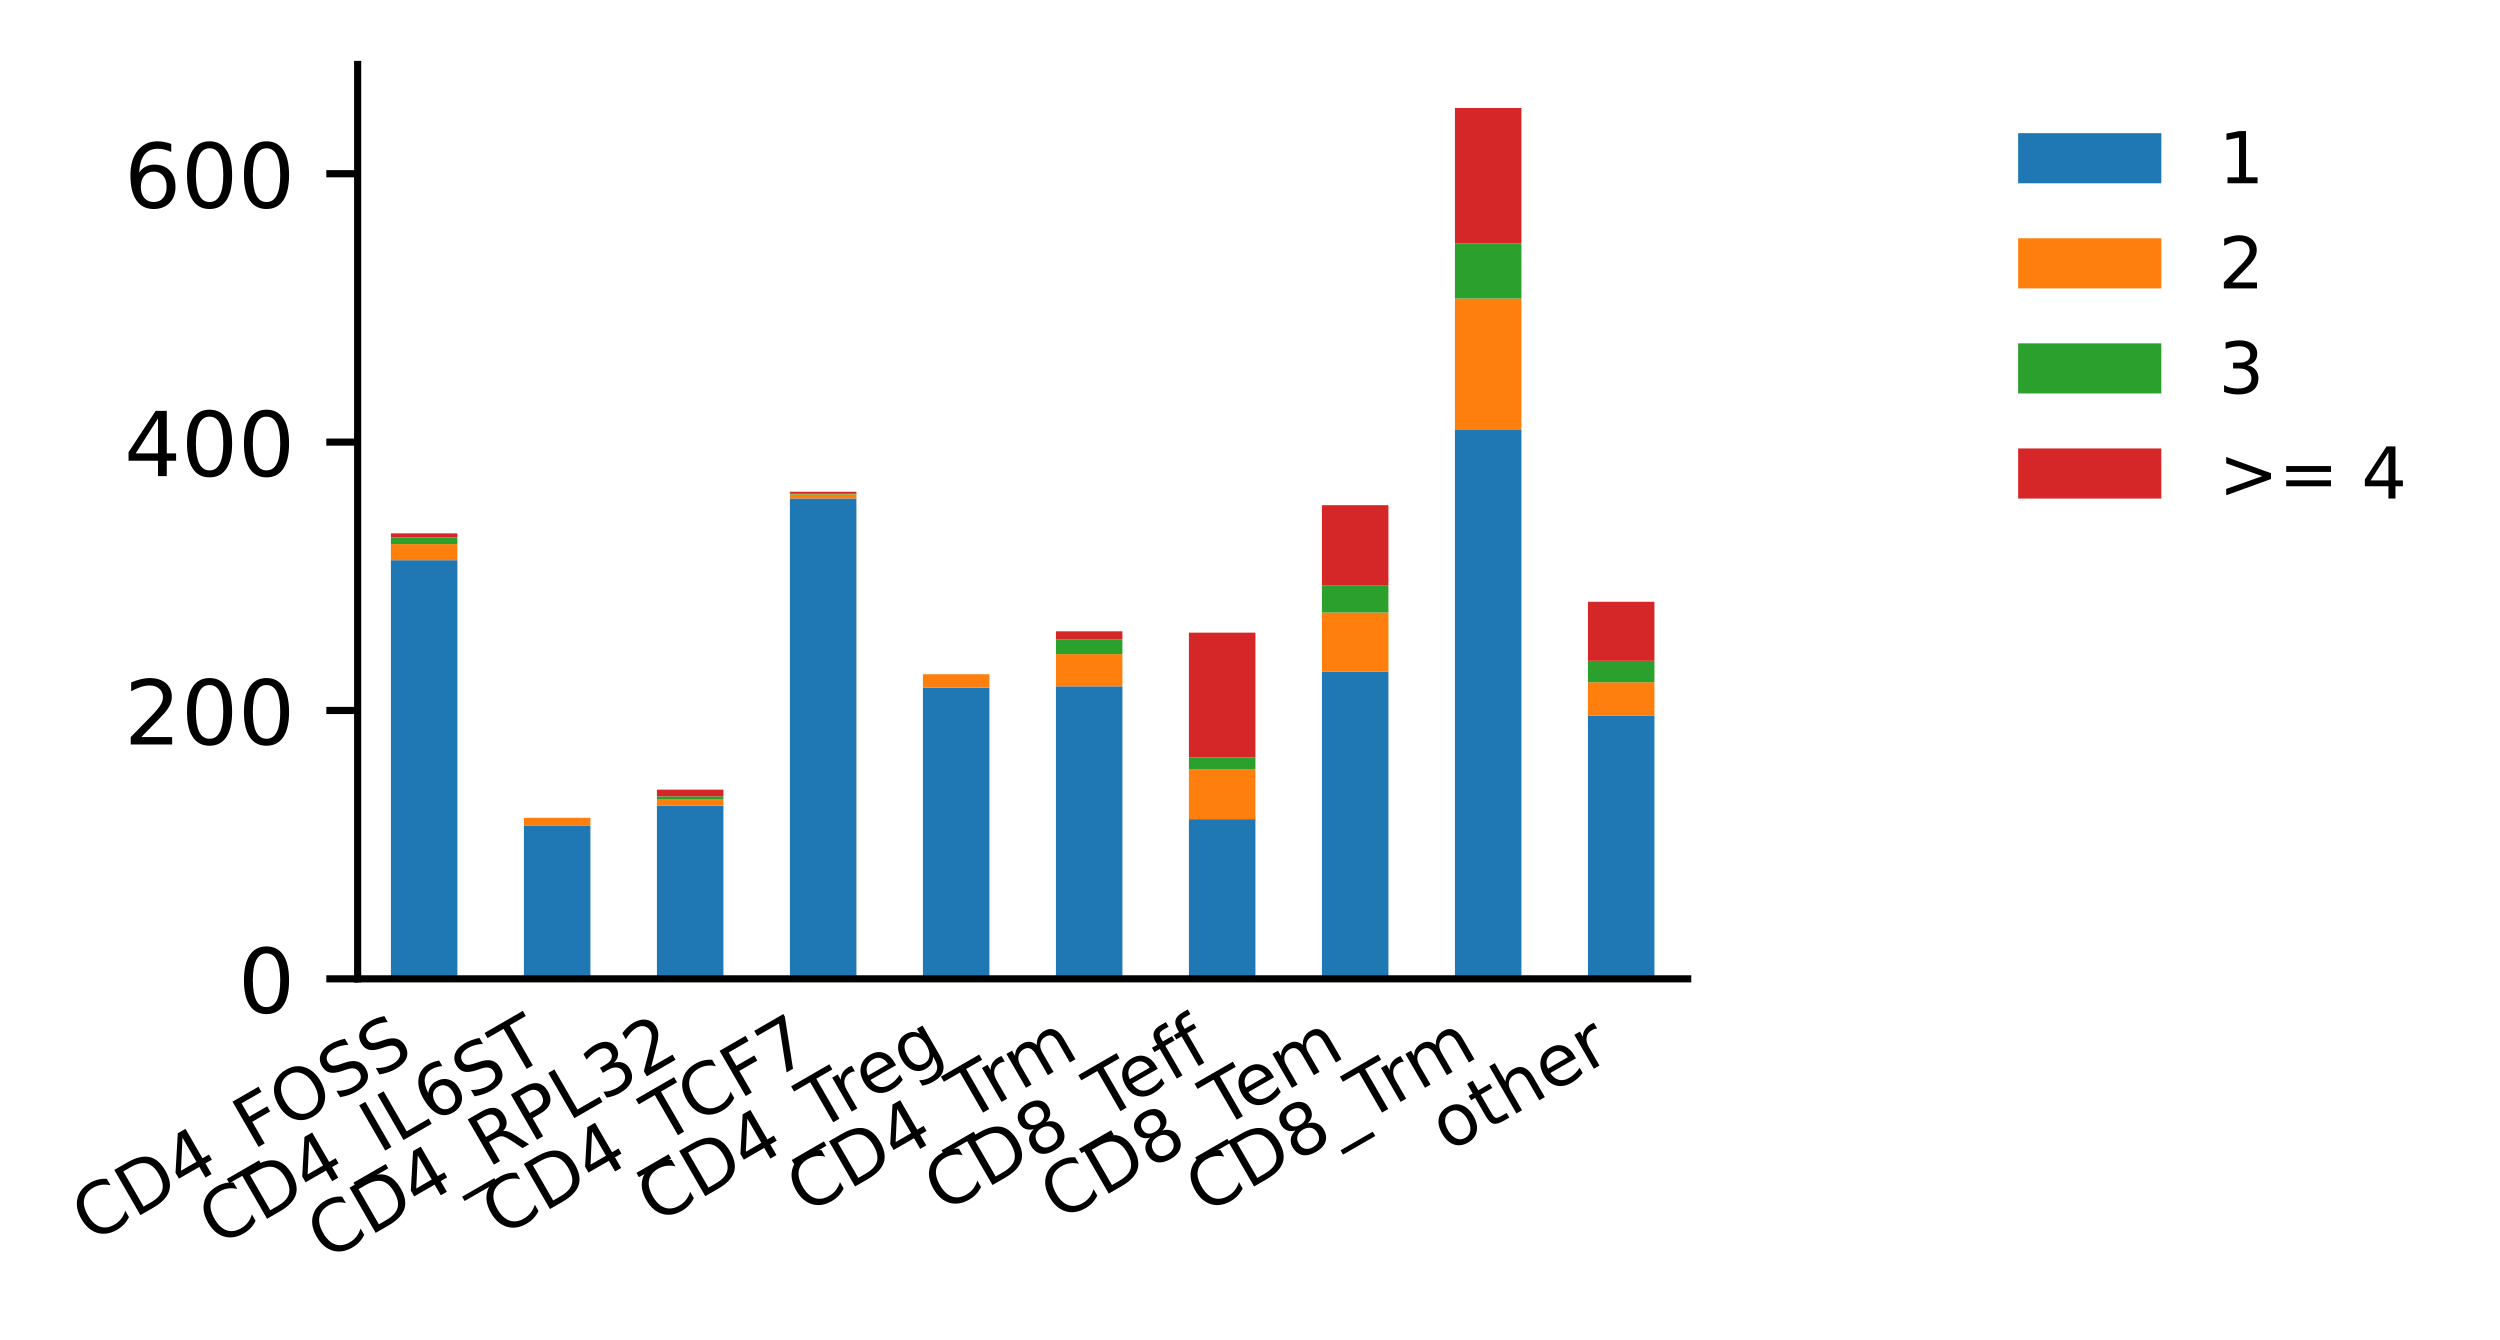<?xml version="1.0" encoding="utf-8" standalone="no"?>
<!DOCTYPE svg PUBLIC "-//W3C//DTD SVG 1.1//EN"
  "http://www.w3.org/Graphics/SVG/1.1/DTD/svg11.dtd">
<!-- Created with matplotlib (https://matplotlib.org/) -->
<svg height="149.772pt" version="1.1" viewBox="0 0 279.331 149.772" width="279.331pt" xmlns="http://www.w3.org/2000/svg" xmlns:xlink="http://www.w3.org/1999/xlink">
 <defs>
  <style type="text/css">
*{stroke-linecap:butt;stroke-linejoin:round;}
  </style>
 </defs>
 <g id="figure_1">
  <g id="patch_1">
   <path d="M 0 149.772 
L 279.331 149.772 
L 279.331 0 
L 0 0 
z
" style="fill:#ffffff;"/>
  </g>
  <g id="axes_1">
   <g id="patch_2">
    <path d="M 39.961 109.368 
L 188.569 109.368 
L 188.569 7.2 
L 39.961 7.2 
z
" style="fill:#ffffff;"/>
   </g>
   <g id="patch_3">
    <path clip-path="url(#p267ecfab4a)" d="M 43.677 109.368 
L 51.107 109.368 
L 51.107 62.591 
L 43.677 62.591 
z
" style="fill:#1f77b4;"/>
   </g>
   <g id="patch_4">
    <path clip-path="url(#p267ecfab4a)" d="M 58.537 109.368 
L 65.968 109.368 
L 65.968 92.276 
L 58.537 92.276 
z
" style="fill:#1f77b4;"/>
   </g>
   <g id="patch_5">
    <path clip-path="url(#p267ecfab4a)" d="M 73.398 109.368 
L 80.829 109.368 
L 80.829 90.027 
L 73.398 90.027 
z
" style="fill:#1f77b4;"/>
   </g>
   <g id="patch_6">
    <path clip-path="url(#p267ecfab4a)" d="M 88.259 109.368 
L 95.689 109.368 
L 95.689 55.694 
L 88.259 55.694 
z
" style="fill:#1f77b4;"/>
   </g>
   <g id="patch_7">
    <path clip-path="url(#p267ecfab4a)" d="M 103.12 109.368 
L 110.55 109.368 
L 110.55 76.834 
L 103.12 76.834 
z
" style="fill:#1f77b4;"/>
   </g>
   <g id="patch_8">
    <path clip-path="url(#p267ecfab4a)" d="M 117.981 109.368 
L 125.411 109.368 
L 125.411 76.684 
L 117.981 76.684 
z
" style="fill:#1f77b4;"/>
   </g>
   <g id="patch_9">
    <path clip-path="url(#p267ecfab4a)" d="M 132.841 109.368 
L 140.272 109.368 
L 140.272 91.527 
L 132.841 91.527 
z
" style="fill:#1f77b4;"/>
   </g>
   <g id="patch_10">
    <path clip-path="url(#p267ecfab4a)" d="M 147.702 109.368 
L 155.133 109.368 
L 155.133 75.035 
L 147.702 75.035 
z
" style="fill:#1f77b4;"/>
   </g>
   <g id="patch_11">
    <path clip-path="url(#p267ecfab4a)" d="M 162.563 109.368 
L 169.993 109.368 
L 169.993 48.048 
L 162.563 48.048 
z
" style="fill:#1f77b4;"/>
   </g>
   <g id="patch_12">
    <path clip-path="url(#p267ecfab4a)" d="M 177.424 109.368 
L 184.854 109.368 
L 184.854 79.982 
L 177.424 79.982 
z
" style="fill:#1f77b4;"/>
   </g>
   <g id="patch_13">
    <path clip-path="url(#p267ecfab4a)" d="M 43.677 62.591 
L 51.107 62.591 
L 51.107 60.792 
L 43.677 60.792 
z
" style="fill:#ff7f0e;"/>
   </g>
   <g id="patch_14">
    <path clip-path="url(#p267ecfab4a)" d="M 58.537 92.276 
L 65.968 92.276 
L 65.968 91.377 
L 58.537 91.377 
z
" style="fill:#ff7f0e;"/>
   </g>
   <g id="patch_15">
    <path clip-path="url(#p267ecfab4a)" d="M 73.398 90.027 
L 80.829 90.027 
L 80.829 89.278 
L 73.398 89.278 
z
" style="fill:#ff7f0e;"/>
   </g>
   <g id="patch_16">
    <path clip-path="url(#p267ecfab4a)" d="M 88.259 55.694 
L 95.689 55.694 
L 95.689 55.244 
L 88.259 55.244 
z
" style="fill:#ff7f0e;"/>
   </g>
   <g id="patch_17">
    <path clip-path="url(#p267ecfab4a)" d="M 103.12 76.834 
L 110.55 76.834 
L 110.55 75.334 
L 103.12 75.334 
z
" style="fill:#ff7f0e;"/>
   </g>
   <g id="patch_18">
    <path clip-path="url(#p267ecfab4a)" d="M 117.981 76.684 
L 125.411 76.684 
L 125.411 73.086 
L 117.981 73.086 
z
" style="fill:#ff7f0e;"/>
   </g>
   <g id="patch_19">
    <path clip-path="url(#p267ecfab4a)" d="M 132.841 91.527 
L 140.272 91.527 
L 140.272 85.979 
L 132.841 85.979 
z
" style="fill:#ff7f0e;"/>
   </g>
   <g id="patch_20">
    <path clip-path="url(#p267ecfab4a)" d="M 147.702 75.035 
L 155.133 75.035 
L 155.133 68.438 
L 147.702 68.438 
z
" style="fill:#ff7f0e;"/>
   </g>
   <g id="patch_21">
    <path clip-path="url(#p267ecfab4a)" d="M 162.563 48.048 
L 169.993 48.048 
L 169.993 33.355 
L 162.563 33.355 
z
" style="fill:#ff7f0e;"/>
   </g>
   <g id="patch_22">
    <path clip-path="url(#p267ecfab4a)" d="M 177.424 79.982 
L 184.854 79.982 
L 184.854 76.234 
L 177.424 76.234 
z
" style="fill:#ff7f0e;"/>
   </g>
   <g id="patch_23">
    <path clip-path="url(#p267ecfab4a)" d="M 43.677 60.792 
L 51.107 60.792 
L 51.107 60.042 
L 43.677 60.042 
z
" style="fill:#2ca02c;"/>
   </g>
   <g id="patch_24">
    <path clip-path="url(#p267ecfab4a)" d="M 58.537 109.368 
L 65.968 109.368 
L 65.968 109.368 
L 58.537 109.368 
z
" style="fill:#2ca02c;"/>
   </g>
   <g id="patch_25">
    <path clip-path="url(#p267ecfab4a)" d="M 73.398 89.278 
L 80.829 89.278 
L 80.829 88.978 
L 73.398 88.978 
z
" style="fill:#2ca02c;"/>
   </g>
   <g id="patch_26">
    <path clip-path="url(#p267ecfab4a)" d="M 88.259 55.244 
L 95.689 55.244 
L 95.689 55.094 
L 88.259 55.094 
z
" style="fill:#2ca02c;"/>
   </g>
   <g id="patch_27">
    <path clip-path="url(#p267ecfab4a)" d="M 103.12 109.368 
L 110.55 109.368 
L 110.55 109.368 
L 103.12 109.368 
z
" style="fill:#2ca02c;"/>
   </g>
   <g id="patch_28">
    <path clip-path="url(#p267ecfab4a)" d="M 117.981 73.086 
L 125.411 73.086 
L 125.411 71.436 
L 117.981 71.436 
z
" style="fill:#2ca02c;"/>
   </g>
   <g id="patch_29">
    <path clip-path="url(#p267ecfab4a)" d="M 132.841 85.979 
L 140.272 85.979 
L 140.272 84.63 
L 132.841 84.63 
z
" style="fill:#2ca02c;"/>
   </g>
   <g id="patch_30">
    <path clip-path="url(#p267ecfab4a)" d="M 147.702 68.438 
L 155.133 68.438 
L 155.133 65.439 
L 147.702 65.439 
z
" style="fill:#2ca02c;"/>
   </g>
   <g id="patch_31">
    <path clip-path="url(#p267ecfab4a)" d="M 162.563 33.355 
L 169.993 33.355 
L 169.993 27.208 
L 162.563 27.208 
z
" style="fill:#2ca02c;"/>
   </g>
   <g id="patch_32">
    <path clip-path="url(#p267ecfab4a)" d="M 177.424 76.234 
L 184.854 76.234 
L 184.854 73.835 
L 177.424 73.835 
z
" style="fill:#2ca02c;"/>
   </g>
   <g id="patch_33">
    <path clip-path="url(#p267ecfab4a)" d="M 43.677 60.042 
L 51.107 60.042 
L 51.107 59.592 
L 43.677 59.592 
z
" style="fill:#d62728;"/>
   </g>
   <g id="patch_34">
    <path clip-path="url(#p267ecfab4a)" d="M 58.537 109.368 
L 65.968 109.368 
L 65.968 109.368 
L 58.537 109.368 
z
" style="fill:#d62728;"/>
   </g>
   <g id="patch_35">
    <path clip-path="url(#p267ecfab4a)" d="M 73.398 88.978 
L 80.829 88.978 
L 80.829 88.228 
L 73.398 88.228 
z
" style="fill:#d62728;"/>
   </g>
   <g id="patch_36">
    <path clip-path="url(#p267ecfab4a)" d="M 88.259 55.094 
L 95.689 55.094 
L 95.689 54.944 
L 88.259 54.944 
z
" style="fill:#d62728;"/>
   </g>
   <g id="patch_37">
    <path clip-path="url(#p267ecfab4a)" d="M 103.12 109.368 
L 110.55 109.368 
L 110.55 109.368 
L 103.12 109.368 
z
" style="fill:#d62728;"/>
   </g>
   <g id="patch_38">
    <path clip-path="url(#p267ecfab4a)" d="M 117.981 71.436 
L 125.411 71.436 
L 125.411 70.537 
L 117.981 70.537 
z
" style="fill:#d62728;"/>
   </g>
   <g id="patch_39">
    <path clip-path="url(#p267ecfab4a)" d="M 132.841 84.63 
L 140.272 84.63 
L 140.272 70.687 
L 132.841 70.687 
z
" style="fill:#d62728;"/>
   </g>
   <g id="patch_40">
    <path clip-path="url(#p267ecfab4a)" d="M 147.702 65.439 
L 155.133 65.439 
L 155.133 56.444 
L 147.702 56.444 
z
" style="fill:#d62728;"/>
   </g>
   <g id="patch_41">
    <path clip-path="url(#p267ecfab4a)" d="M 162.563 27.208 
L 169.993 27.208 
L 169.993 12.065 
L 162.563 12.065 
z
" style="fill:#d62728;"/>
   </g>
   <g id="patch_42">
    <path clip-path="url(#p267ecfab4a)" d="M 177.424 73.835 
L 184.854 73.835 
L 184.854 67.238 
L 177.424 67.238 
z
" style="fill:#d62728;"/>
   </g>
   <g id="matplotlib.axis_1">
    <g id="xtick_1">
     <g id="line2d_1"/>
     <g id="text_1">
      <!-- CD4_FOSS -->
      <defs>
       <path d="M 64.406 67.281 
L 64.406 56.891 
Q 59.422 61.531 53.781 63.812 
Q 48.141 66.109 41.797 66.109 
Q 29.297 66.109 22.656 58.469 
Q 16.016 50.828 16.016 36.375 
Q 16.016 21.969 22.656 14.328 
Q 29.297 6.688 41.797 6.688 
Q 48.141 6.688 53.781 8.984 
Q 59.422 11.281 64.406 15.922 
L 64.406 5.609 
Q 59.234 2.094 53.438 0.328 
Q 47.656 -1.422 41.219 -1.422 
Q 24.656 -1.422 15.125 8.703 
Q 5.609 18.844 5.609 36.375 
Q 5.609 53.953 15.125 64.078 
Q 24.656 74.219 41.219 74.219 
Q 47.75 74.219 53.531 72.484 
Q 59.328 70.75 64.406 67.281 
z
" id="DejaVuSans-67"/>
       <path d="M 19.672 64.797 
L 19.672 8.109 
L 31.594 8.109 
Q 46.688 8.109 53.688 14.938 
Q 60.688 21.781 60.688 36.531 
Q 60.688 51.172 53.688 57.984 
Q 46.688 64.797 31.594 64.797 
z
M 9.812 72.906 
L 30.078 72.906 
Q 51.266 72.906 61.172 64.094 
Q 71.094 55.281 71.094 36.531 
Q 71.094 17.672 61.125 8.828 
Q 51.172 0 30.078 0 
L 9.812 0 
z
" id="DejaVuSans-68"/>
       <path d="M 37.797 64.312 
L 12.891 25.391 
L 37.797 25.391 
z
M 35.203 72.906 
L 47.609 72.906 
L 47.609 25.391 
L 58.016 25.391 
L 58.016 17.188 
L 47.609 17.188 
L 47.609 0 
L 37.797 0 
L 37.797 17.188 
L 4.891 17.188 
L 4.891 26.703 
z
" id="DejaVuSans-52"/>
       <path d="M 50.984 -16.609 
L 50.984 -23.578 
L -0.984 -23.578 
L -0.984 -16.609 
z
" id="DejaVuSans-95"/>
       <path d="M 9.812 72.906 
L 51.703 72.906 
L 51.703 64.594 
L 19.672 64.594 
L 19.672 43.109 
L 48.578 43.109 
L 48.578 34.812 
L 19.672 34.812 
L 19.672 0 
L 9.812 0 
z
" id="DejaVuSans-70"/>
       <path d="M 39.406 66.219 
Q 28.656 66.219 22.328 58.203 
Q 16.016 50.203 16.016 36.375 
Q 16.016 22.609 22.328 14.594 
Q 28.656 6.594 39.406 6.594 
Q 50.141 6.594 56.422 14.594 
Q 62.703 22.609 62.703 36.375 
Q 62.703 50.203 56.422 58.203 
Q 50.141 66.219 39.406 66.219 
z
M 39.406 74.219 
Q 54.734 74.219 63.906 63.938 
Q 73.094 53.656 73.094 36.375 
Q 73.094 19.141 63.906 8.859 
Q 54.734 -1.422 39.406 -1.422 
Q 24.031 -1.422 14.812 8.828 
Q 5.609 19.094 5.609 36.375 
Q 5.609 53.656 14.812 63.938 
Q 24.031 74.219 39.406 74.219 
z
" id="DejaVuSans-79"/>
       <path d="M 53.516 70.516 
L 53.516 60.891 
Q 47.906 63.578 42.922 64.891 
Q 37.938 66.219 33.297 66.219 
Q 25.25 66.219 20.875 63.094 
Q 16.5 59.969 16.5 54.203 
Q 16.5 49.359 19.406 46.891 
Q 22.312 44.438 30.422 42.922 
L 36.375 41.703 
Q 47.406 39.594 52.656 34.297 
Q 57.906 29 57.906 20.125 
Q 57.906 9.516 50.797 4.047 
Q 43.703 -1.422 29.984 -1.422 
Q 24.812 -1.422 18.969 -0.25 
Q 13.141 0.922 6.891 3.219 
L 6.891 13.375 
Q 12.891 10.016 18.656 8.297 
Q 24.422 6.594 29.984 6.594 
Q 38.422 6.594 43.016 9.906 
Q 47.609 13.234 47.609 19.391 
Q 47.609 24.75 44.312 27.781 
Q 41.016 30.812 33.5 32.328 
L 27.484 33.5 
Q 16.453 35.688 11.516 40.375 
Q 6.594 45.062 6.594 53.422 
Q 6.594 63.094 13.406 68.656 
Q 20.219 74.219 32.172 74.219 
Q 37.312 74.219 42.625 73.281 
Q 47.953 72.359 53.516 70.516 
z
" id="DejaVuSans-83"/>
      </defs>
      <g transform="translate(10.169 138.956)rotate(-30)scale(0.08 -0.08)">
       <use xlink:href="#DejaVuSans-67"/>
       <use x="69.824" xlink:href="#DejaVuSans-68"/>
       <use x="146.826" xlink:href="#DejaVuSans-52"/>
       <use x="210.449" xlink:href="#DejaVuSans-95"/>
       <use x="260.449" xlink:href="#DejaVuSans-70"/>
       <use x="317.969" xlink:href="#DejaVuSans-79"/>
       <use x="396.68" xlink:href="#DejaVuSans-83"/>
       <use x="460.156" xlink:href="#DejaVuSans-83"/>
      </g>
     </g>
    </g>
    <g id="xtick_2">
     <g id="line2d_2"/>
     <g id="text_2">
      <!-- CD4_IL6ST -->
      <defs>
       <path d="M 9.812 72.906 
L 19.672 72.906 
L 19.672 0 
L 9.812 0 
z
" id="DejaVuSans-73"/>
       <path d="M 9.812 72.906 
L 19.672 72.906 
L 19.672 8.297 
L 55.172 8.297 
L 55.172 0 
L 9.812 0 
z
" id="DejaVuSans-76"/>
       <path d="M 33.016 40.375 
Q 26.375 40.375 22.484 35.828 
Q 18.609 31.297 18.609 23.391 
Q 18.609 15.531 22.484 10.953 
Q 26.375 6.391 33.016 6.391 
Q 39.656 6.391 43.531 10.953 
Q 47.406 15.531 47.406 23.391 
Q 47.406 31.297 43.531 35.828 
Q 39.656 40.375 33.016 40.375 
z
M 52.594 71.297 
L 52.594 62.312 
Q 48.875 64.062 45.094 64.984 
Q 41.312 65.922 37.594 65.922 
Q 27.828 65.922 22.672 59.328 
Q 17.531 52.734 16.797 39.406 
Q 19.672 43.656 24.016 45.922 
Q 28.375 48.188 33.594 48.188 
Q 44.578 48.188 50.953 41.516 
Q 57.328 34.859 57.328 23.391 
Q 57.328 12.156 50.688 5.359 
Q 44.047 -1.422 33.016 -1.422 
Q 20.359 -1.422 13.672 8.266 
Q 6.984 17.969 6.984 36.375 
Q 6.984 53.656 15.188 63.938 
Q 23.391 74.219 37.203 74.219 
Q 40.922 74.219 44.703 73.484 
Q 48.484 72.75 52.594 71.297 
z
" id="DejaVuSans-54"/>
       <path d="M -0.297 72.906 
L 61.375 72.906 
L 61.375 64.594 
L 35.5 64.594 
L 35.5 0 
L 25.594 0 
L 25.594 64.594 
L -0.297 64.594 
z
" id="DejaVuSans-84"/>
      </defs>
      <g transform="translate(24.323 139.364)rotate(-30)scale(0.08 -0.08)">
       <use xlink:href="#DejaVuSans-67"/>
       <use x="69.824" xlink:href="#DejaVuSans-68"/>
       <use x="146.826" xlink:href="#DejaVuSans-52"/>
       <use x="210.449" xlink:href="#DejaVuSans-95"/>
       <use x="260.449" xlink:href="#DejaVuSans-73"/>
       <use x="289.941" xlink:href="#DejaVuSans-76"/>
       <use x="345.654" xlink:href="#DejaVuSans-54"/>
       <use x="409.277" xlink:href="#DejaVuSans-83"/>
       <use x="472.754" xlink:href="#DejaVuSans-84"/>
      </g>
     </g>
    </g>
    <g id="xtick_3">
     <g id="line2d_3"/>
     <g id="text_3">
      <!-- CD4_RPL32 -->
      <defs>
       <path d="M 44.391 34.188 
Q 47.562 33.109 50.562 29.594 
Q 53.562 26.078 56.594 19.922 
L 66.609 0 
L 56 0 
L 46.688 18.703 
Q 43.062 26.031 39.672 28.422 
Q 36.281 30.812 30.422 30.812 
L 19.672 30.812 
L 19.672 0 
L 9.812 0 
L 9.812 72.906 
L 32.078 72.906 
Q 44.578 72.906 50.734 67.672 
Q 56.891 62.453 56.891 51.906 
Q 56.891 45.016 53.688 40.469 
Q 50.484 35.938 44.391 34.188 
z
M 19.672 64.797 
L 19.672 38.922 
L 32.078 38.922 
Q 39.203 38.922 42.844 42.219 
Q 46.484 45.516 46.484 51.906 
Q 46.484 58.297 42.844 61.547 
Q 39.203 64.797 32.078 64.797 
z
" id="DejaVuSans-82"/>
       <path d="M 19.672 64.797 
L 19.672 37.406 
L 32.078 37.406 
Q 38.969 37.406 42.719 40.969 
Q 46.484 44.531 46.484 51.125 
Q 46.484 57.672 42.719 61.234 
Q 38.969 64.797 32.078 64.797 
z
M 9.812 72.906 
L 32.078 72.906 
Q 44.344 72.906 50.609 67.359 
Q 56.891 61.812 56.891 51.125 
Q 56.891 40.328 50.609 34.812 
Q 44.344 29.297 32.078 29.297 
L 19.672 29.297 
L 19.672 0 
L 9.812 0 
z
" id="DejaVuSans-80"/>
       <path d="M 40.578 39.312 
Q 47.656 37.797 51.625 33 
Q 55.609 28.219 55.609 21.188 
Q 55.609 10.406 48.188 4.484 
Q 40.766 -1.422 27.094 -1.422 
Q 22.516 -1.422 17.656 -0.516 
Q 12.797 0.391 7.625 2.203 
L 7.625 11.719 
Q 11.719 9.328 16.594 8.109 
Q 21.484 6.891 26.812 6.891 
Q 36.078 6.891 40.938 10.547 
Q 45.797 14.203 45.797 21.188 
Q 45.797 27.641 41.281 31.266 
Q 36.766 34.906 28.719 34.906 
L 20.219 34.906 
L 20.219 43.016 
L 29.109 43.016 
Q 36.375 43.016 40.234 45.922 
Q 44.094 48.828 44.094 54.297 
Q 44.094 59.906 40.109 62.906 
Q 36.141 65.922 28.719 65.922 
Q 24.656 65.922 20.016 65.031 
Q 15.375 64.156 9.812 62.312 
L 9.812 71.094 
Q 15.438 72.656 20.344 73.438 
Q 25.25 74.219 29.594 74.219 
Q 40.828 74.219 47.359 69.109 
Q 53.906 64.016 53.906 55.328 
Q 53.906 49.266 50.438 45.094 
Q 46.969 40.922 40.578 39.312 
z
" id="DejaVuSans-51"/>
       <path d="M 19.188 8.297 
L 53.609 8.297 
L 53.609 0 
L 7.328 0 
L 7.328 8.297 
Q 12.938 14.109 22.625 23.891 
Q 32.328 33.688 34.812 36.531 
Q 39.547 41.844 41.422 45.531 
Q 43.312 49.219 43.312 52.781 
Q 43.312 58.594 39.234 62.25 
Q 35.156 65.922 28.609 65.922 
Q 23.969 65.922 18.812 64.312 
Q 13.672 62.703 7.812 59.422 
L 7.812 69.391 
Q 13.766 71.781 18.938 73 
Q 24.125 74.219 28.422 74.219 
Q 39.75 74.219 46.484 68.547 
Q 53.219 62.891 53.219 53.422 
Q 53.219 48.922 51.531 44.891 
Q 49.859 40.875 45.406 35.406 
Q 44.188 33.984 37.641 27.219 
Q 31.109 20.453 19.188 8.297 
z
" id="DejaVuSans-50"/>
      </defs>
      <g transform="translate(36.458 140.938)rotate(-30)scale(0.08 -0.08)">
       <use xlink:href="#DejaVuSans-67"/>
       <use x="69.824" xlink:href="#DejaVuSans-68"/>
       <use x="146.826" xlink:href="#DejaVuSans-52"/>
       <use x="210.449" xlink:href="#DejaVuSans-95"/>
       <use x="260.449" xlink:href="#DejaVuSans-82"/>
       <use x="329.932" xlink:href="#DejaVuSans-80"/>
       <use x="390.234" xlink:href="#DejaVuSans-76"/>
       <use x="445.947" xlink:href="#DejaVuSans-51"/>
       <use x="509.57" xlink:href="#DejaVuSans-50"/>
      </g>
     </g>
    </g>
    <g id="xtick_4">
     <g id="line2d_4"/>
     <g id="text_4">
      <!-- CD4_TCF7 -->
      <defs>
       <path d="M 8.203 72.906 
L 55.078 72.906 
L 55.078 68.703 
L 28.609 0 
L 18.312 0 
L 43.219 64.594 
L 8.203 64.594 
z
" id="DejaVuSans-55"/>
      </defs>
      <g transform="translate(55.931 138.275)rotate(-30)scale(0.08 -0.08)">
       <use xlink:href="#DejaVuSans-67"/>
       <use x="69.824" xlink:href="#DejaVuSans-68"/>
       <use x="146.826" xlink:href="#DejaVuSans-52"/>
       <use x="210.449" xlink:href="#DejaVuSans-95"/>
       <use x="260.449" xlink:href="#DejaVuSans-84"/>
       <use x="315.658" xlink:href="#DejaVuSans-67"/>
       <use x="385.482" xlink:href="#DejaVuSans-70"/>
       <use x="443.002" xlink:href="#DejaVuSans-55"/>
      </g>
     </g>
    </g>
    <g id="xtick_5">
     <g id="line2d_5"/>
     <g id="text_5">
      <!-- CD4_Treg -->
      <defs>
       <path d="M 41.109 46.297 
Q 39.594 47.172 37.812 47.578 
Q 36.031 48 33.891 48 
Q 26.266 48 22.188 43.047 
Q 18.109 38.094 18.109 28.812 
L 18.109 0 
L 9.078 0 
L 9.078 54.688 
L 18.109 54.688 
L 18.109 46.188 
Q 20.953 51.172 25.484 53.578 
Q 30.031 56 36.531 56 
Q 37.453 56 38.578 55.875 
Q 39.703 55.766 41.062 55.516 
z
" id="DejaVuSans-114"/>
       <path d="M 56.203 29.594 
L 56.203 25.203 
L 14.891 25.203 
Q 15.484 15.922 20.484 11.062 
Q 25.484 6.203 34.422 6.203 
Q 39.594 6.203 44.453 7.469 
Q 49.312 8.734 54.109 11.281 
L 54.109 2.781 
Q 49.266 0.734 44.188 -0.344 
Q 39.109 -1.422 33.891 -1.422 
Q 20.797 -1.422 13.156 6.188 
Q 5.516 13.812 5.516 26.812 
Q 5.516 40.234 12.766 48.109 
Q 20.016 56 32.328 56 
Q 43.359 56 49.781 48.891 
Q 56.203 41.797 56.203 29.594 
z
M 47.219 32.234 
Q 47.125 39.594 43.094 43.984 
Q 39.062 48.391 32.422 48.391 
Q 24.906 48.391 20.391 44.141 
Q 15.875 39.891 15.188 32.172 
z
" id="DejaVuSans-101"/>
       <path d="M 45.406 27.984 
Q 45.406 37.75 41.375 43.109 
Q 37.359 48.484 30.078 48.484 
Q 22.859 48.484 18.828 43.109 
Q 14.797 37.75 14.797 27.984 
Q 14.797 18.266 18.828 12.891 
Q 22.859 7.516 30.078 7.516 
Q 37.359 7.516 41.375 12.891 
Q 45.406 18.266 45.406 27.984 
z
M 54.391 6.781 
Q 54.391 -7.172 48.188 -13.984 
Q 42 -20.797 29.203 -20.797 
Q 24.469 -20.797 20.266 -20.094 
Q 16.062 -19.391 12.109 -17.922 
L 12.109 -9.188 
Q 16.062 -11.328 19.922 -12.344 
Q 23.781 -13.375 27.781 -13.375 
Q 36.625 -13.375 41.016 -8.766 
Q 45.406 -4.156 45.406 5.172 
L 45.406 9.625 
Q 42.625 4.781 38.281 2.391 
Q 33.938 0 27.875 0 
Q 17.828 0 11.672 7.656 
Q 5.516 15.328 5.516 27.984 
Q 5.516 40.672 11.672 48.328 
Q 17.828 56 27.875 56 
Q 33.938 56 38.281 53.609 
Q 42.625 51.219 45.406 46.391 
L 45.406 54.688 
L 54.391 54.688 
z
" id="DejaVuSans-103"/>
      </defs>
      <g transform="translate(73.284 136.836)rotate(-30)scale(0.08 -0.08)">
       <use xlink:href="#DejaVuSans-67"/>
       <use x="69.824" xlink:href="#DejaVuSans-68"/>
       <use x="146.826" xlink:href="#DejaVuSans-52"/>
       <use x="210.449" xlink:href="#DejaVuSans-95"/>
       <use x="260.449" xlink:href="#DejaVuSans-84"/>
       <use x="306.783" xlink:href="#DejaVuSans-114"/>
       <use x="345.646" xlink:href="#DejaVuSans-101"/>
       <use x="407.17" xlink:href="#DejaVuSans-103"/>
      </g>
     </g>
    </g>
    <g id="xtick_6">
     <g id="line2d_6"/>
     <g id="text_6">
      <!-- CD4_Trm -->
      <defs>
       <path d="M 52 44.188 
Q 55.375 50.25 60.062 53.125 
Q 64.75 56 71.094 56 
Q 79.641 56 84.281 50.016 
Q 88.922 44.047 88.922 33.016 
L 88.922 0 
L 79.891 0 
L 79.891 32.719 
Q 79.891 40.578 77.094 44.375 
Q 74.312 48.188 68.609 48.188 
Q 61.625 48.188 57.562 43.547 
Q 53.516 38.922 53.516 30.906 
L 53.516 0 
L 44.484 0 
L 44.484 32.719 
Q 44.484 40.625 41.703 44.406 
Q 38.922 48.188 33.109 48.188 
Q 26.219 48.188 22.156 43.531 
Q 18.109 38.875 18.109 30.906 
L 18.109 0 
L 9.078 0 
L 9.078 54.688 
L 18.109 54.688 
L 18.109 46.188 
Q 21.188 51.219 25.484 53.609 
Q 29.781 56 35.688 56 
Q 41.656 56 45.828 52.969 
Q 50 49.953 52 44.188 
z
" id="DejaVuSans-109"/>
      </defs>
      <g transform="translate(90.023 135.752)rotate(-30)scale(0.08 -0.08)">
       <use xlink:href="#DejaVuSans-67"/>
       <use x="69.824" xlink:href="#DejaVuSans-68"/>
       <use x="146.826" xlink:href="#DejaVuSans-52"/>
       <use x="210.449" xlink:href="#DejaVuSans-95"/>
       <use x="260.449" xlink:href="#DejaVuSans-84"/>
       <use x="306.783" xlink:href="#DejaVuSans-114"/>
       <use x="346.146" xlink:href="#DejaVuSans-109"/>
      </g>
     </g>
    </g>
    <g id="xtick_7">
     <g id="line2d_7"/>
     <g id="text_7">
      <!-- CD8_Teff -->
      <defs>
       <path d="M 31.781 34.625 
Q 24.75 34.625 20.719 30.859 
Q 16.703 27.094 16.703 20.516 
Q 16.703 13.922 20.719 10.156 
Q 24.75 6.391 31.781 6.391 
Q 38.812 6.391 42.859 10.172 
Q 46.922 13.969 46.922 20.516 
Q 46.922 27.094 42.891 30.859 
Q 38.875 34.625 31.781 34.625 
z
M 21.922 38.812 
Q 15.578 40.375 12.031 44.719 
Q 8.5 49.078 8.5 55.328 
Q 8.5 64.062 14.719 69.141 
Q 20.953 74.219 31.781 74.219 
Q 42.672 74.219 48.875 69.141 
Q 55.078 64.062 55.078 55.328 
Q 55.078 49.078 51.531 44.719 
Q 48 40.375 41.703 38.812 
Q 48.828 37.156 52.797 32.312 
Q 56.781 27.484 56.781 20.516 
Q 56.781 9.906 50.312 4.234 
Q 43.844 -1.422 31.781 -1.422 
Q 19.734 -1.422 13.25 4.234 
Q 6.781 9.906 6.781 20.516 
Q 6.781 27.484 10.781 32.312 
Q 14.797 37.156 21.922 38.812 
z
M 18.312 54.391 
Q 18.312 48.734 21.844 45.562 
Q 25.391 42.391 31.781 42.391 
Q 38.141 42.391 41.719 45.562 
Q 45.312 48.734 45.312 54.391 
Q 45.312 60.062 41.719 63.234 
Q 38.141 66.406 31.781 66.406 
Q 25.391 66.406 21.844 63.234 
Q 18.312 60.062 18.312 54.391 
z
" id="DejaVuSans-56"/>
       <path d="M 37.109 75.984 
L 37.109 68.5 
L 28.516 68.5 
Q 23.688 68.5 21.797 66.547 
Q 19.922 64.594 19.922 59.516 
L 19.922 54.688 
L 34.719 54.688 
L 34.719 47.703 
L 19.922 47.703 
L 19.922 0 
L 10.891 0 
L 10.891 47.703 
L 2.297 47.703 
L 2.297 54.688 
L 10.891 54.688 
L 10.891 58.5 
Q 10.891 67.625 15.141 71.797 
Q 19.391 75.984 28.609 75.984 
z
" id="DejaVuSans-102"/>
      </defs>
      <g transform="translate(105.374 135.591)rotate(-30)scale(0.08 -0.08)">
       <use xlink:href="#DejaVuSans-67"/>
       <use x="69.824" xlink:href="#DejaVuSans-68"/>
       <use x="146.826" xlink:href="#DejaVuSans-56"/>
       <use x="210.449" xlink:href="#DejaVuSans-95"/>
       <use x="260.449" xlink:href="#DejaVuSans-84"/>
       <use x="304.533" xlink:href="#DejaVuSans-101"/>
       <use x="366.057" xlink:href="#DejaVuSans-102"/>
       <use x="401.262" xlink:href="#DejaVuSans-102"/>
      </g>
     </g>
    </g>
    <g id="xtick_8">
     <g id="line2d_8"/>
     <g id="text_8">
      <!-- CD8_Tem -->
      <g transform="translate(118.364 136.549)rotate(-30)scale(0.08 -0.08)">
       <use xlink:href="#DejaVuSans-67"/>
       <use x="69.824" xlink:href="#DejaVuSans-68"/>
       <use x="146.826" xlink:href="#DejaVuSans-56"/>
       <use x="210.449" xlink:href="#DejaVuSans-95"/>
       <use x="260.449" xlink:href="#DejaVuSans-84"/>
       <use x="304.533" xlink:href="#DejaVuSans-101"/>
       <use x="366.057" xlink:href="#DejaVuSans-109"/>
      </g>
     </g>
    </g>
    <g id="xtick_9">
     <g id="line2d_9"/>
     <g id="text_9">
      <!-- CD8_Trm -->
      <g transform="translate(134.605 135.752)rotate(-30)scale(0.08 -0.08)">
       <use xlink:href="#DejaVuSans-67"/>
       <use x="69.824" xlink:href="#DejaVuSans-68"/>
       <use x="146.826" xlink:href="#DejaVuSans-56"/>
       <use x="210.449" xlink:href="#DejaVuSans-95"/>
       <use x="260.449" xlink:href="#DejaVuSans-84"/>
       <use x="306.783" xlink:href="#DejaVuSans-114"/>
       <use x="346.146" xlink:href="#DejaVuSans-109"/>
      </g>
     </g>
    </g>
    <g id="xtick_10">
     <g id="line2d_10"/>
     <g id="text_10">
      <!-- other -->
      <defs>
       <path d="M 30.609 48.391 
Q 23.391 48.391 19.188 42.75 
Q 14.984 37.109 14.984 27.297 
Q 14.984 17.484 19.156 11.844 
Q 23.344 6.203 30.609 6.203 
Q 37.797 6.203 41.984 11.859 
Q 46.188 17.531 46.188 27.297 
Q 46.188 37.016 41.984 42.703 
Q 37.797 48.391 30.609 48.391 
z
M 30.609 56 
Q 42.328 56 49.016 48.375 
Q 55.719 40.766 55.719 27.297 
Q 55.719 13.875 49.016 6.219 
Q 42.328 -1.422 30.609 -1.422 
Q 18.844 -1.422 12.172 6.219 
Q 5.516 13.875 5.516 27.297 
Q 5.516 40.766 12.172 48.375 
Q 18.844 56 30.609 56 
z
" id="DejaVuSans-111"/>
       <path d="M 18.312 70.219 
L 18.312 54.688 
L 36.812 54.688 
L 36.812 47.703 
L 18.312 47.703 
L 18.312 18.016 
Q 18.312 11.328 20.141 9.422 
Q 21.969 7.516 27.594 7.516 
L 36.812 7.516 
L 36.812 0 
L 27.594 0 
Q 17.188 0 13.234 3.875 
Q 9.281 7.766 9.281 18.016 
L 9.281 47.703 
L 2.688 47.703 
L 2.688 54.688 
L 9.281 54.688 
L 9.281 70.219 
z
" id="DejaVuSans-116"/>
       <path d="M 54.891 33.016 
L 54.891 0 
L 45.906 0 
L 45.906 32.719 
Q 45.906 40.484 42.875 44.328 
Q 39.844 48.188 33.797 48.188 
Q 26.516 48.188 22.312 43.547 
Q 18.109 38.922 18.109 30.906 
L 18.109 0 
L 9.078 0 
L 9.078 75.984 
L 18.109 75.984 
L 18.109 46.188 
Q 21.344 51.125 25.703 53.562 
Q 30.078 56 35.797 56 
Q 45.219 56 50.047 50.172 
Q 54.891 44.344 54.891 33.016 
z
" id="DejaVuSans-104"/>
      </defs>
      <g transform="translate(161.85 128.789)rotate(-30)scale(0.08 -0.08)">
       <use xlink:href="#DejaVuSans-111"/>
       <use x="61.182" xlink:href="#DejaVuSans-116"/>
       <use x="100.391" xlink:href="#DejaVuSans-104"/>
       <use x="163.77" xlink:href="#DejaVuSans-101"/>
       <use x="225.293" xlink:href="#DejaVuSans-114"/>
      </g>
     </g>
    </g>
   </g>
   <g id="matplotlib.axis_2">
    <g id="ytick_1">
     <g id="line2d_11">
      <defs>
       <path d="M 0 0 
L -3.5 0 
" id="m88bedcd4c4" style="stroke:#000000;stroke-width:0.8;"/>
      </defs>
      <g>
       <use style="stroke:#000000;stroke-width:0.8;" x="39.961" xlink:href="#m88bedcd4c4" y="109.368"/>
      </g>
     </g>
     <g id="text_11">
      <!-- 0 -->
      <defs>
       <path d="M 31.781 66.406 
Q 24.172 66.406 20.328 58.906 
Q 16.5 51.422 16.5 36.375 
Q 16.5 21.391 20.328 13.891 
Q 24.172 6.391 31.781 6.391 
Q 39.453 6.391 43.281 13.891 
Q 47.125 21.391 47.125 36.375 
Q 47.125 51.422 43.281 58.906 
Q 39.453 66.406 31.781 66.406 
z
M 31.781 74.219 
Q 44.047 74.219 50.516 64.516 
Q 56.984 54.828 56.984 36.375 
Q 56.984 17.969 50.516 8.266 
Q 44.047 -1.422 31.781 -1.422 
Q 19.531 -1.422 13.062 8.266 
Q 6.594 17.969 6.594 36.375 
Q 6.594 54.828 13.062 64.516 
Q 19.531 74.219 31.781 74.219 
z
" id="DejaVuSans-48"/>
      </defs>
      <g transform="translate(26.599 113.167)scale(0.1 -0.1)">
       <use xlink:href="#DejaVuSans-48"/>
      </g>
     </g>
    </g>
    <g id="ytick_2">
     <g id="line2d_12">
      <g>
       <use style="stroke:#000000;stroke-width:0.8;" x="39.961" xlink:href="#m88bedcd4c4" y="79.383"/>
      </g>
     </g>
     <g id="text_12">
      <!-- 200 -->
      <g transform="translate(13.874 83.182)scale(0.1 -0.1)">
       <use xlink:href="#DejaVuSans-50"/>
       <use x="63.623" xlink:href="#DejaVuSans-48"/>
       <use x="127.246" xlink:href="#DejaVuSans-48"/>
      </g>
     </g>
    </g>
    <g id="ytick_3">
     <g id="line2d_13">
      <g>
       <use style="stroke:#000000;stroke-width:0.8;" x="39.961" xlink:href="#m88bedcd4c4" y="49.397"/>
      </g>
     </g>
     <g id="text_13">
      <!-- 400 -->
      <g transform="translate(13.874 53.196)scale(0.1 -0.1)">
       <use xlink:href="#DejaVuSans-52"/>
       <use x="63.623" xlink:href="#DejaVuSans-48"/>
       <use x="127.246" xlink:href="#DejaVuSans-48"/>
      </g>
     </g>
    </g>
    <g id="ytick_4">
     <g id="line2d_14">
      <g>
       <use style="stroke:#000000;stroke-width:0.8;" x="39.961" xlink:href="#m88bedcd4c4" y="19.412"/>
      </g>
     </g>
     <g id="text_14">
      <!-- 600 -->
      <g transform="translate(13.874 23.211)scale(0.1 -0.1)">
       <use xlink:href="#DejaVuSans-54"/>
       <use x="63.623" xlink:href="#DejaVuSans-48"/>
       <use x="127.246" xlink:href="#DejaVuSans-48"/>
      </g>
     </g>
    </g>
   </g>
   <g id="patch_43">
    <path d="M 39.961 109.368 
L 39.961 7.2 
" style="fill:none;stroke:#000000;stroke-linecap:square;stroke-linejoin:miter;stroke-width:0.8;"/>
   </g>
   <g id="patch_44">
    <path d="M 39.961 109.368 
L 188.569 109.368 
" style="fill:none;stroke:#000000;stroke-linecap:square;stroke-linejoin:miter;stroke-width:0.8;"/>
   </g>
   <g id="legend_1">
    <g id="patch_45">
     <path d="M 225.491 20.479 
L 241.491 20.479 
L 241.491 14.879 
L 225.491 14.879 
z
" style="fill:#1f77b4;"/>
    </g>
    <g id="text_15">
     <!-- 1 -->
     <defs>
      <path d="M 12.406 8.297 
L 28.516 8.297 
L 28.516 63.922 
L 10.984 60.406 
L 10.984 69.391 
L 28.422 72.906 
L 38.281 72.906 
L 38.281 8.297 
L 54.391 8.297 
L 54.391 0 
L 12.406 0 
z
" id="DejaVuSans-49"/>
     </defs>
     <g transform="translate(247.891 20.479)scale(0.08 -0.08)">
      <use xlink:href="#DejaVuSans-49"/>
     </g>
    </g>
    <g id="patch_46">
     <path d="M 225.491 32.221 
L 241.491 32.221 
L 241.491 26.621 
L 225.491 26.621 
z
" style="fill:#ff7f0e;"/>
    </g>
    <g id="text_16">
     <!-- 2 -->
     <g transform="translate(247.891 32.221)scale(0.08 -0.08)">
      <use xlink:href="#DejaVuSans-50"/>
     </g>
    </g>
    <g id="patch_47">
     <path d="M 225.491 43.964 
L 241.491 43.964 
L 241.491 38.364 
L 225.491 38.364 
z
" style="fill:#2ca02c;"/>
    </g>
    <g id="text_17">
     <!-- 3 -->
     <g transform="translate(247.891 43.964)scale(0.08 -0.08)">
      <use xlink:href="#DejaVuSans-51"/>
     </g>
    </g>
    <g id="patch_48">
     <path d="M 225.491 55.706 
L 241.491 55.706 
L 241.491 50.106 
L 225.491 50.106 
z
" style="fill:#d62728;"/>
    </g>
    <g id="text_18">
     <!-- &gt;= 4 -->
     <defs>
      <path d="M 10.594 49.219 
L 10.594 58.109 
L 73.188 35.406 
L 73.188 27.297 
L 10.594 4.594 
L 10.594 13.484 
L 60.891 31.297 
z
" id="DejaVuSans-62"/>
      <path d="M 10.594 45.406 
L 73.188 45.406 
L 73.188 37.203 
L 10.594 37.203 
z
M 10.594 25.484 
L 73.188 25.484 
L 73.188 17.188 
L 10.594 17.188 
z
" id="DejaVuSans-61"/>
      <path id="DejaVuSans-32"/>
     </defs>
     <g transform="translate(247.891 55.706)scale(0.08 -0.08)">
      <use xlink:href="#DejaVuSans-62"/>
      <use x="83.789" xlink:href="#DejaVuSans-61"/>
      <use x="167.578" xlink:href="#DejaVuSans-32"/>
      <use x="199.365" xlink:href="#DejaVuSans-52"/>
     </g>
    </g>
   </g>
  </g>
 </g>
 <defs>
  <clipPath id="p267ecfab4a">
   <rect height="102.168" width="148.608" x="39.961" y="7.2"/>
  </clipPath>
 </defs>
</svg>
